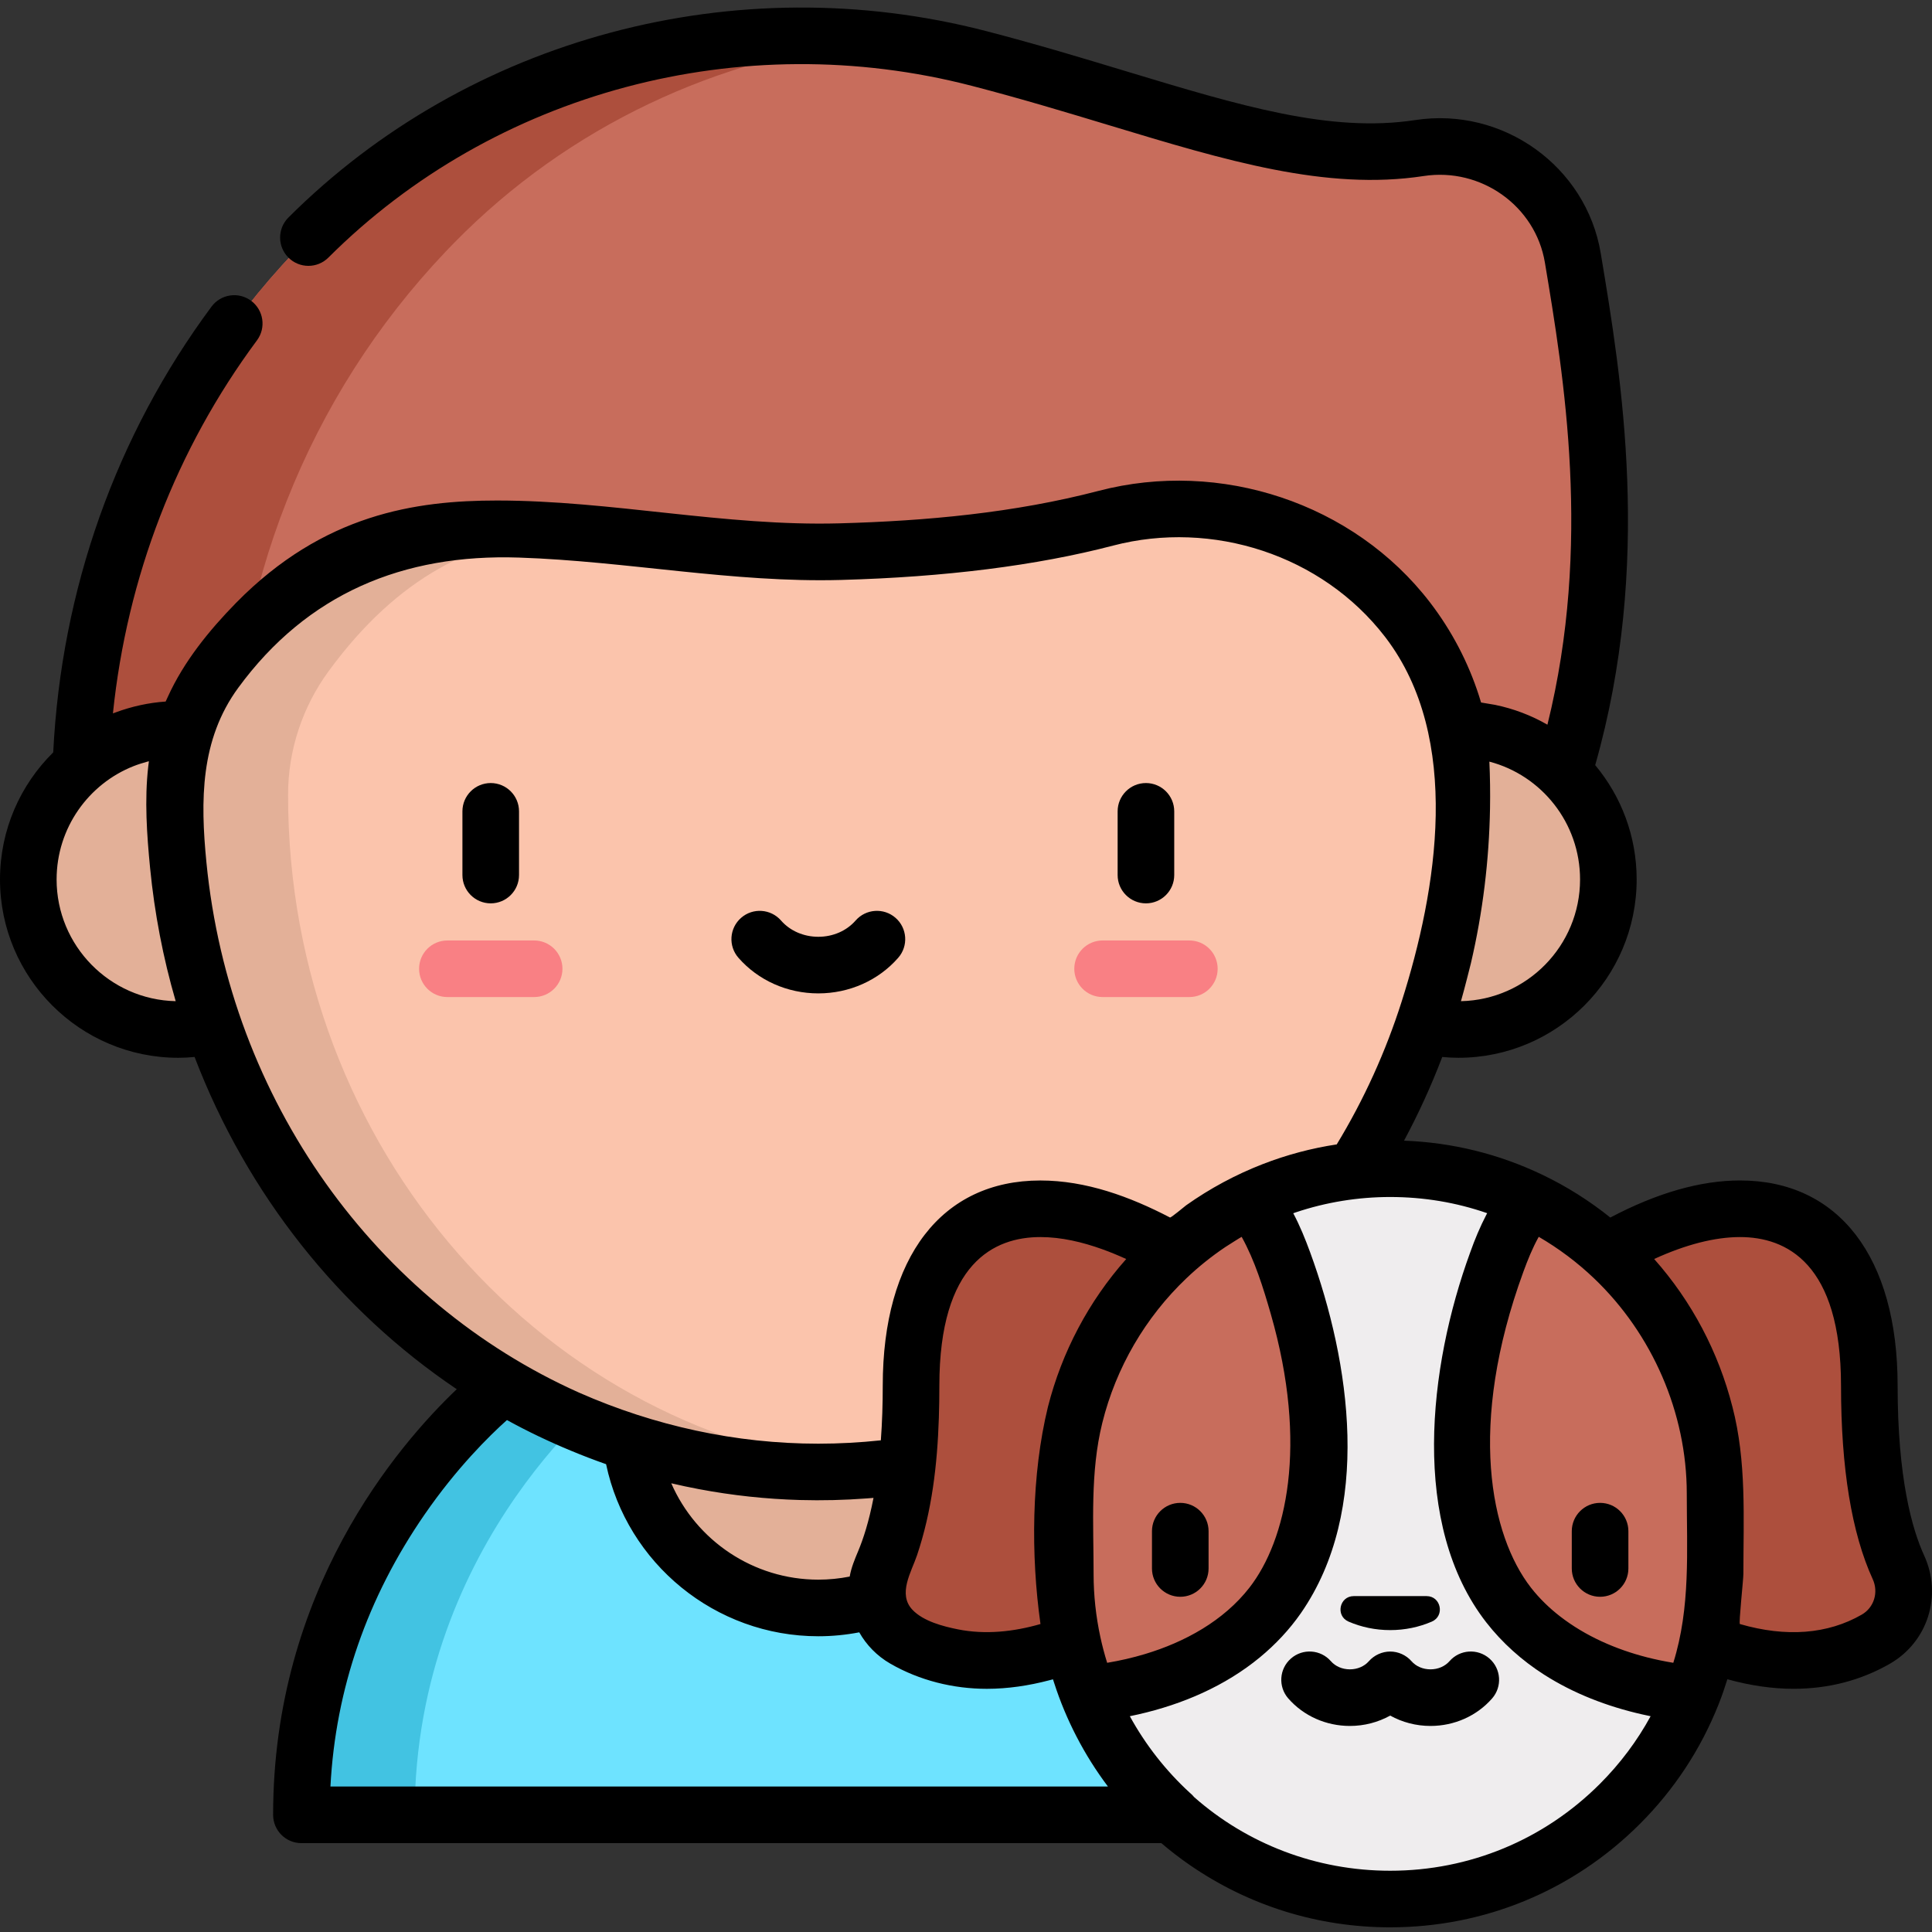 <svg height="512pt" viewBox="0 -2 512 512" width="512pt" xmlns="http://www.w3.org/2000/svg"><rect x="0" y="-2" width="512" height="512" fill="#333333" stroke="none"/><path d="m412.441 208.727h-391.129c0-54.363 20.184-105.539 56.836-144.094.773-.809 1.547-1.613 2.328-2.406 46.406-47.25 114.918-65.328 179.02-48.691 48.715 12.645 83.559 28.797 116.668 23.727 19.27-2.949 37.445 9.871 40.656 29.098 5.777 34.613 14.492 86.906-4.379 142.367zm0 0" fill="#c86d5c"/><path d="m120.477 62.227c30.242-30.797 69.883-49.188 111.566-53.664-55.633-5.93-111.738 13.113-151.566 53.664-.781.793-1.555 1.598-2.328 2.406-36.652 38.555-56.836 89.73-56.836 144.094h40c0-54.363 20.184-105.539 56.836-144.094.77-.809 1.547-1.613 2.328-2.406zm0 0" fill="#ad4f3d"/><path d="m7.512 231.09c0 21.961 17.801 39.762 39.762 39.762 21.961 0 19.762-17.801 19.762-39.762 0-21.957 2.059-39.762-19.902-39.762-21.957 0-39.621 17.805-39.621 39.762zm0 0" fill="#e3b098"/><path d="m426.242 231.09c0 21.961-17.801 39.762-39.762 39.762-21.957 0-39.758-17.801-39.758-39.762 0-21.957 17.941-39.762 39.898-39.762 21.961 0 39.621 17.805 39.621 39.762zm0 0" fill="#e3b098"/><path d="m133.52 365.246s-53.629 40.418-53.629 113.73h273.977c0-73.309-53.633-113.73-53.633-113.73zm0 0" fill="#6ee3ff"/><path d="m163.52 365.246h-30s-53.629 40.418-53.629 113.727h29.996c0-73.309 53.633-113.727 53.633-113.727zm0 0" fill="#42c3e2"/><path d="m266.891 374.137c0 27.621-22.395 50.012-50.012 50.012-27.621 0-50.012-22.391-50.012-50.012 0-27.621 22.391-50.012 50.012-50.012 27.617 0 50.012 22.391 50.012 50.012zm0 0" fill="#e3b098"/><path d="m384.828 184.727c-12.277-38.211-52.91-59.512-91.742-49.367-15.75 4.113-38.656 7.988-70.457 8.855-68.164 1.859-121.449-28.531-165.531 31.652-6.941 9.473-10.746 20.938-10.758 32.684v.176c0 99.074 76.355 179.387 170.539 179.387s170.535-80.312 170.535-179.387c0-5.891-.277-11.711-.805-17.453-.508-2.246-1.102-4.426-1.781-6.547zm0 0" fill="#fbc4ac"/><path d="m76.34 208.727c0-.062 0-.117 0-.176.012-11.746 3.812-23.211 10.754-32.684 18.539-25.309 38.707-34.598 60.922-37.004-34.473-2.633-64.367.754-90.922 37.004-6.938 9.473-10.742 20.938-10.754 32.684v.176c0 99.074 76.352 179.387 170.539 179.387 5.055 0 10.055-.242 14.996-.695-87.156-7.992-155.535-84.938-155.535-178.691zm0 0" fill="#e3b098"/><path d="m448.484 446.926c-4.375 11.012-10.941 20.902-19.18 29.145-15.578 15.578-37.102 25.219-60.879 25.219-36.352 0-67.43-22.516-80.062-54.363l43.02-130.828c11.223-5.367 23.777-8.363 37.043-8.363 13.262 0 25.816 2.996 37.039 8.363zm0 0" fill="#efedee"/><path d="m503.125 413.406c-3.668-8.004-7.727-22.629-7.727-48.156 0-46.609-30.031-58.516-69.5-35.512l26.68 103.691c20.73 8.059 35.398 4.262 44.562-1.012 6.621-3.816 9.168-12.066 5.984-19.012zm0 0" fill="#ad4f3d"/><path d="m233.727 413.406c3.668-8.004 7.723-22.629 7.723-48.156 0-46.609 30.035-58.516 69.5-35.512l-26.676 103.691c-20.73 8.059-35.402 4.262-44.562-1.012-6.625-3.816-9.168-12.066-5.984-19.012zm0 0" fill="#ad4f3d"/><path d="m454.523 393.836v21.352c0 11.203-2.145 21.918-6.039 31.738-18.109-1.781-37.211-8.809-48.684-23.566-18.871-24.27-12.895-64.145-3.125-90.875 2.062-5.637 4.688-11.781 8.789-16.387 29.004 13.836 49.059 43.449 49.059 77.738zm0 0" fill="#c86d5c"/><path d="m282.328 393.836v21.352c0 11.203 2.141 21.918 6.035 31.738 18.109-1.781 37.211-8.809 48.684-23.566 18.875-24.27 12.895-64.145 3.125-90.875-2.062-5.637-4.684-11.781-8.789-16.387-29.004 13.836-49.055 43.449-49.055 77.738zm0 0" fill="#c86d5c"/><path d="m315.191 247.234h-22.992c-4.141 0-7.5 3.355-7.5 7.5 0 4.141 3.359 7.496 7.5 7.496h22.992c4.145 0 7.5-3.355 7.5-7.496 0-4.145-3.355-7.5-7.5-7.5zm0 0" fill="#f98084"/><path d="m141.555 247.234h-22.992c-4.141 0-7.5 3.355-7.5 7.5 0 4.141 3.359 7.496 7.5 7.496h22.992c4.141 0 7.5-3.355 7.5-7.496 0-4.145-3.359-7.5-7.5-7.5zm0 0" fill="#f98084"/><path d="m303.684 237.398c4.141 0 7.5-3.359 7.5-7.5v-16.883c0-4.141-3.359-7.5-7.5-7.5s-7.5 3.359-7.5 7.5v16.883c0 4.141 3.359 7.5 7.5 7.5zm0 0"/><path d="m130.047 237.398c4.141 0 7.5-3.359 7.5-7.5v-16.883c0-4.141-3.359-7.5-7.5-7.5s-7.5 3.359-7.5 7.5v16.883c0 4.141 3.359 7.5 7.5 7.5zm0 0"/><path d="m206.984 241.949c-2.727-3.117-7.465-3.438-10.582-.711-3.121 2.727-3.438 7.465-.711 10.582 5.238 5.996 12.957 9.438 21.176 9.438 8.215 0 15.934-3.441 21.172-9.438 2.727-3.117 2.41-7.855-.711-10.582-3.117-2.727-7.855-2.406-10.582.711-2.391 2.738-5.992 4.309-9.879 4.309-3.891 0-7.492-1.57-9.883-4.309zm0 0"/><path d="m374.059 438.234c-1.414-1.617-3.508-2.562-5.656-2.559-2.129.004-4.23.961-5.637 2.559-1.199 1.371-3.035 2.16-5.031 2.16-2 0-3.836-.789-5.035-2.16-2.727-3.121-7.465-3.438-10.582-.711-3.121 2.723-3.438 7.461-.711 10.582 4.051 4.633 10 7.289 16.328 7.289 3.809 0 7.477-.969 10.68-2.746 3.203 1.777 6.871 2.746 10.68 2.746 6.328 0 12.277-2.656 16.328-7.289 2.727-3.121 2.406-7.859-.711-10.582-3.121-2.727-7.855-2.41-10.582.711-1.203 1.371-3.039 2.16-5.035 2.16-2 0-3.836-.789-5.035-2.16zm0 0"/><path d="m357.387 427.746c3.352 1.445 7.086 2.25 11.027 2.25 3.938 0 7.672-.805 11.027-2.25 3.516-1.516 2.445-6.762-1.387-6.762h-19.285c-3.828 0-4.902 5.246-1.383 6.762zm0 0"/><path d="m312.785 396.277c-4.141 0-7.5 3.359-7.5 7.5v9.887c0 4.141 3.359 7.5 7.5 7.5s7.5-3.359 7.5-7.5v-9.887c0-4.141-3.359-7.5-7.5-7.5zm0 0"/><path d="m424.039 396.277c-4.141 0-7.5 3.359-7.5 7.5v9.887c0 4.141 3.359 7.5 7.5 7.5 4.145 0 7.5-3.359 7.5-7.5v-9.887c0-4.141-3.355-7.5-7.5-7.5zm0 0"/><path d="m51.566 278.109c13.91 36.375 38.406 67.133 69.477 88.043-15.641 14.898-48.664 53.395-48.664 112.797 0 4.145 3.355 7.5 7.5 7.5h227.883c2.383 2.027 4.863 3.949 7.461 5.742 15.672 10.844 34.062 16.57 53.188 16.57 25 0 48.504-9.734 66.188-27.414 9.098-9.098 16.109-19.758 20.848-31.684.867-2.188 1.629-4.41 2.324-6.645 6.023 1.672 11.895 2.531 17.535 2.531 9.285 0 17.887-2.242 25.566-6.66 10.004-5.762 13.898-18.07 9.059-28.633-3.211-7.012-7.043-20.516-7.043-45.035 0-34.055-15.613-54.387-41.766-54.387-10.473 0-22.016 3.309-34.371 9.828-5.508-4.418-11.543-8.25-18.066-11.363-11.52-5.504-23.812-8.523-36.602-9.012 3.855-7.176 7.23-14.582 10.125-22.176 1.422.129 2.844.215 4.266.215 26.059 0 47.258-21.203 47.258-47.262 0-11.52-4.133-22.086-10.988-30.297 15.191-53.383 6.961-102.738 1.465-135.672-3.844-23.012-25.914-38.84-49.188-35.273-22.449 3.434-46.32-3.785-76.543-12.922-11.676-3.531-23.746-7.184-37.105-10.652-66.32-17.211-137.188 1.719-184.941 49.402-2.93 2.926-2.934 7.676-.008 10.605 2.926 2.93 7.676 2.934 10.605.008 44.012-43.945 109.371-61.379 170.574-45.496 13.066 3.395 24.996 7 36.531 10.488 30.77 9.309 57.344 17.344 83.152 13.395 15.215-2.328 29.625 7.953 32.125 22.918 5.043 30.199 12.488 74.789.672 122.484-4.309-2.484-8.98-4.246-13.867-5.258-.484-.098-3.418-.59-3.719-.625-.172-.594-.355-1.18-.543-1.762-2.859-8.902-7.27-17.305-12.957-24.723-20.297-26.449-55.676-38-87.816-29.609-22.383 5.848-45.699 7.988-68.77 8.617-30.402.824-60.332-6.051-90.695-6.051-21.492 0-45.984 3.562-69.086 27.055-.035.035-.066.07-.102.102-7.113 7.266-13.789 15.496-18.023 24.805-.199.438-.414.867-.605 1.312-4.531.312-8.988 1.297-13.246 2.875-.242.09-.484.172-.727.266 3.738-36.113 16.801-70.047 38.172-98.859 2.469-3.328 1.77-8.023-1.559-10.492-3.324-2.469-8.023-1.773-10.488 1.555-25.316 34.133-39.785 74.918-41.949 118.129-8.695 8.578-14.102 20.504-14.102 33.676 0 26.059 21.199 47.262 47.262 47.262 1.434 0 2.871-.086 4.305-.219zm60.969 121.227c8.492-12.305 17.086-20.777 21.809-25.008 5.496 3.023 11.148 5.715 16.91 8.105 3.086 1.285 6.207 2.484 9.363 3.59 5.539 26.305 28.922 45.602 56.25 45.602 3.652 0 7.277-.355 10.844-1.039 1.898 3.348 4.672 6.246 8.246 8.305 7.742 4.457 16.652 6.664 25.57 6.664 5.562 0 11.145-.844 16.52-2.258.336-.09.668-.164 1.004-.258.098.32.211.633.312.953 1.57 4.895 3.562 9.648 5.922 14.211 2.41 4.656 5.195 9.082 8.332 13.246h-206.047c1.355-25.832 9.734-50.059 24.965-72.113zm136.27-25.539c.094-2.863.133-5.723.133-8.574 0-32.551 14.559-39.387 26.77-39.387 5.594 0 11.156 1.34 16.395 3.215 2.148.766 4.254 1.652 6.355 2.602-9.98 11.234-17.055 24.691-20.734 39.141 0 .012-.004.02-.008.031-4.383 17.965-4.555 39.301-1.977 57.559-7.078 2.047-14.617 2.867-21.891 1.41-3.953-.793-9.133-2.141-12.02-5.164-4-4.184-.297-10.043 1.191-14.461 3.945-11.707 5.383-24.051 5.785-36.371zm75.875-45.289c.297-.203 4.348-2.77 4.371-2.73.004.012.012.023.02.035 3.457 6.223 5.703 13.457 7.688 20.359 10.039 34.895 4.07 60.066-5.641 72.559-6.852 8.809-17.137 14.438-27.672 17.605-3.293.992-6.648 1.758-10.039 2.324-.695-2.238-1.305-4.527-1.809-6.867-1.172-5.449-1.785-11.051-1.785-16.629 0-13.363-.938-26.977 2.301-40.066 3.629-14.645 11.414-27.992 22.309-38.355 3.18-3.023 6.613-5.789 10.258-8.234zm-139.414 64.137c8.816 1.664 17.766 2.625 26.734 2.875 5.887.164 11.789.023 17.664-.422.605-.047 1.215-.086 1.824-.141-1.234 6.387-2.742 10.949-4.047 14.059-.922 2.195-1.859 4.43-2.262 6.789-2.734.543-5.516.82-8.312.82-17.25 0-32.379-10.398-38.977-25.539 2.445.574 4.906 1.094 7.375 1.559zm251.199 44.562c-8.227-2.105-16.285-5.613-23.055-10.867-2.855-2.215-5.48-4.754-7.703-7.609-10.719-13.781-16.871-43.008-2-83.691 1.137-3.109 2.414-6.301 4.051-9.227.008-.016.016-.027.023-.043 5.281 3.07 10.203 6.766 14.629 10.98 15.457 14.723 24.602 35.691 24.602 57.059 0 15.156 1.027 30.168-3.57 44.852-2.344-.387-4.672-.863-6.977-1.453zm24.652-111.371c12.215 0 26.77 6.836 26.77 39.387 0 21.859 2.828 39.113 8.406 51.281 1.594 3.48.344 7.516-2.906 9.387-9.016 5.191-20.02 6.059-32.301 2.496-.34-.098.926-11.84.926-13.223 0-14.848.875-29.828-2.902-44.34-.004-.012-.008-.02-.012-.031-3.676-14.449-10.754-27.906-20.73-39.145 8.328-3.82 16.074-5.812 22.75-5.812zm-67.211-5.941c-1.668 3.207-3.078 6.586-4.285 9.992-11.129 30.449-15.859 72.195 4.246 98.051 4.23 5.441 9.477 10.113 15.273 13.824 7.91 5.062 16.805 8.465 25.945 10.547.789.18 1.574.352 2.344.508-3.582 6.562-8.082 12.566-13.441 17.926-14.844 14.848-34.582 23.023-55.578 23.023-19.652 0-37.926-7.16-51.938-19.5-.34-.426-.723-.812-1.148-1.152-6.375-5.844-11.77-12.75-15.91-20.301.75-.152 1.512-.32 2.285-.492 11.637-2.648 22.934-7.477 32.184-15.109 4.129-3.406 7.828-7.344 10.887-11.742 18.895-27.277 13.113-66.363 2.434-95.582-1.293-3.531-2.715-7.043-4.48-10.363.219-.078.438-.16.66-.234 8.047-2.707 16.539-4.074 25.027-4.074 8.879 0 17.488 1.438 25.703 4.289-.07.129-.141.258-.207.391zm-6.738-56.574c.941-3.23 2.605-9.941 2.629-10.027 3.152-13.469 4.832-27.289 5.074-41.121.07-4.105.012-8.227-.172-12.332 13.809 3.613 24.031 16.242 24.031 31.227 0 17.555-14.094 31.879-31.562 32.254zm-92.199-120.73c26.324-6.875 55.332 2.469 72.023 24.105.078.102.16.207.238.309 20.273 26.652 13.641 66.832 4.219 96.422-4.215 13.242-9.969 25.945-17.203 37.852-6.711 1.016-13.258 2.758-19.598 5.219-7.184 2.789-14.016 6.461-20.305 10.918-.449.32-4.031 3.367-4.293 3.23-10.598-5.52-22.25-9.805-34.344-9.805-26.156 0-41.77 20.332-41.77 54.383 0 4.832-.148 9.66-.504 14.477-5.5.586-11.039.891-16.57.891-21.828 0-43.402-4.719-63.359-13.512-.023-.008-.043-.016-.062-.027-53.547-23.93-92.543-77.199-98.746-140.578-1.594-16.285-1.652-32.426 8.438-46.199 18.262-24.93 43.668-35.539 74.406-34.512 28.531.953 56.633 6.711 85.281 5.93 27.648-.758 51.926-3.816 72.148-9.102zm-279.969 88.477c0-13.652 8.488-25.352 20.445-30.051 1.168-.461 2.359-.824 3.566-1.164.148-.039.297-.07.449-.109-.066.449-.117.902-.172 1.352 0 .012-.004.023-.004.035-1.008 8.867-.375 18.047.492 26.902 1.172 11.984 3.434 23.785 6.781 35.289-17.465-.375-31.559-14.699-31.559-32.254zm0 0"/></svg>